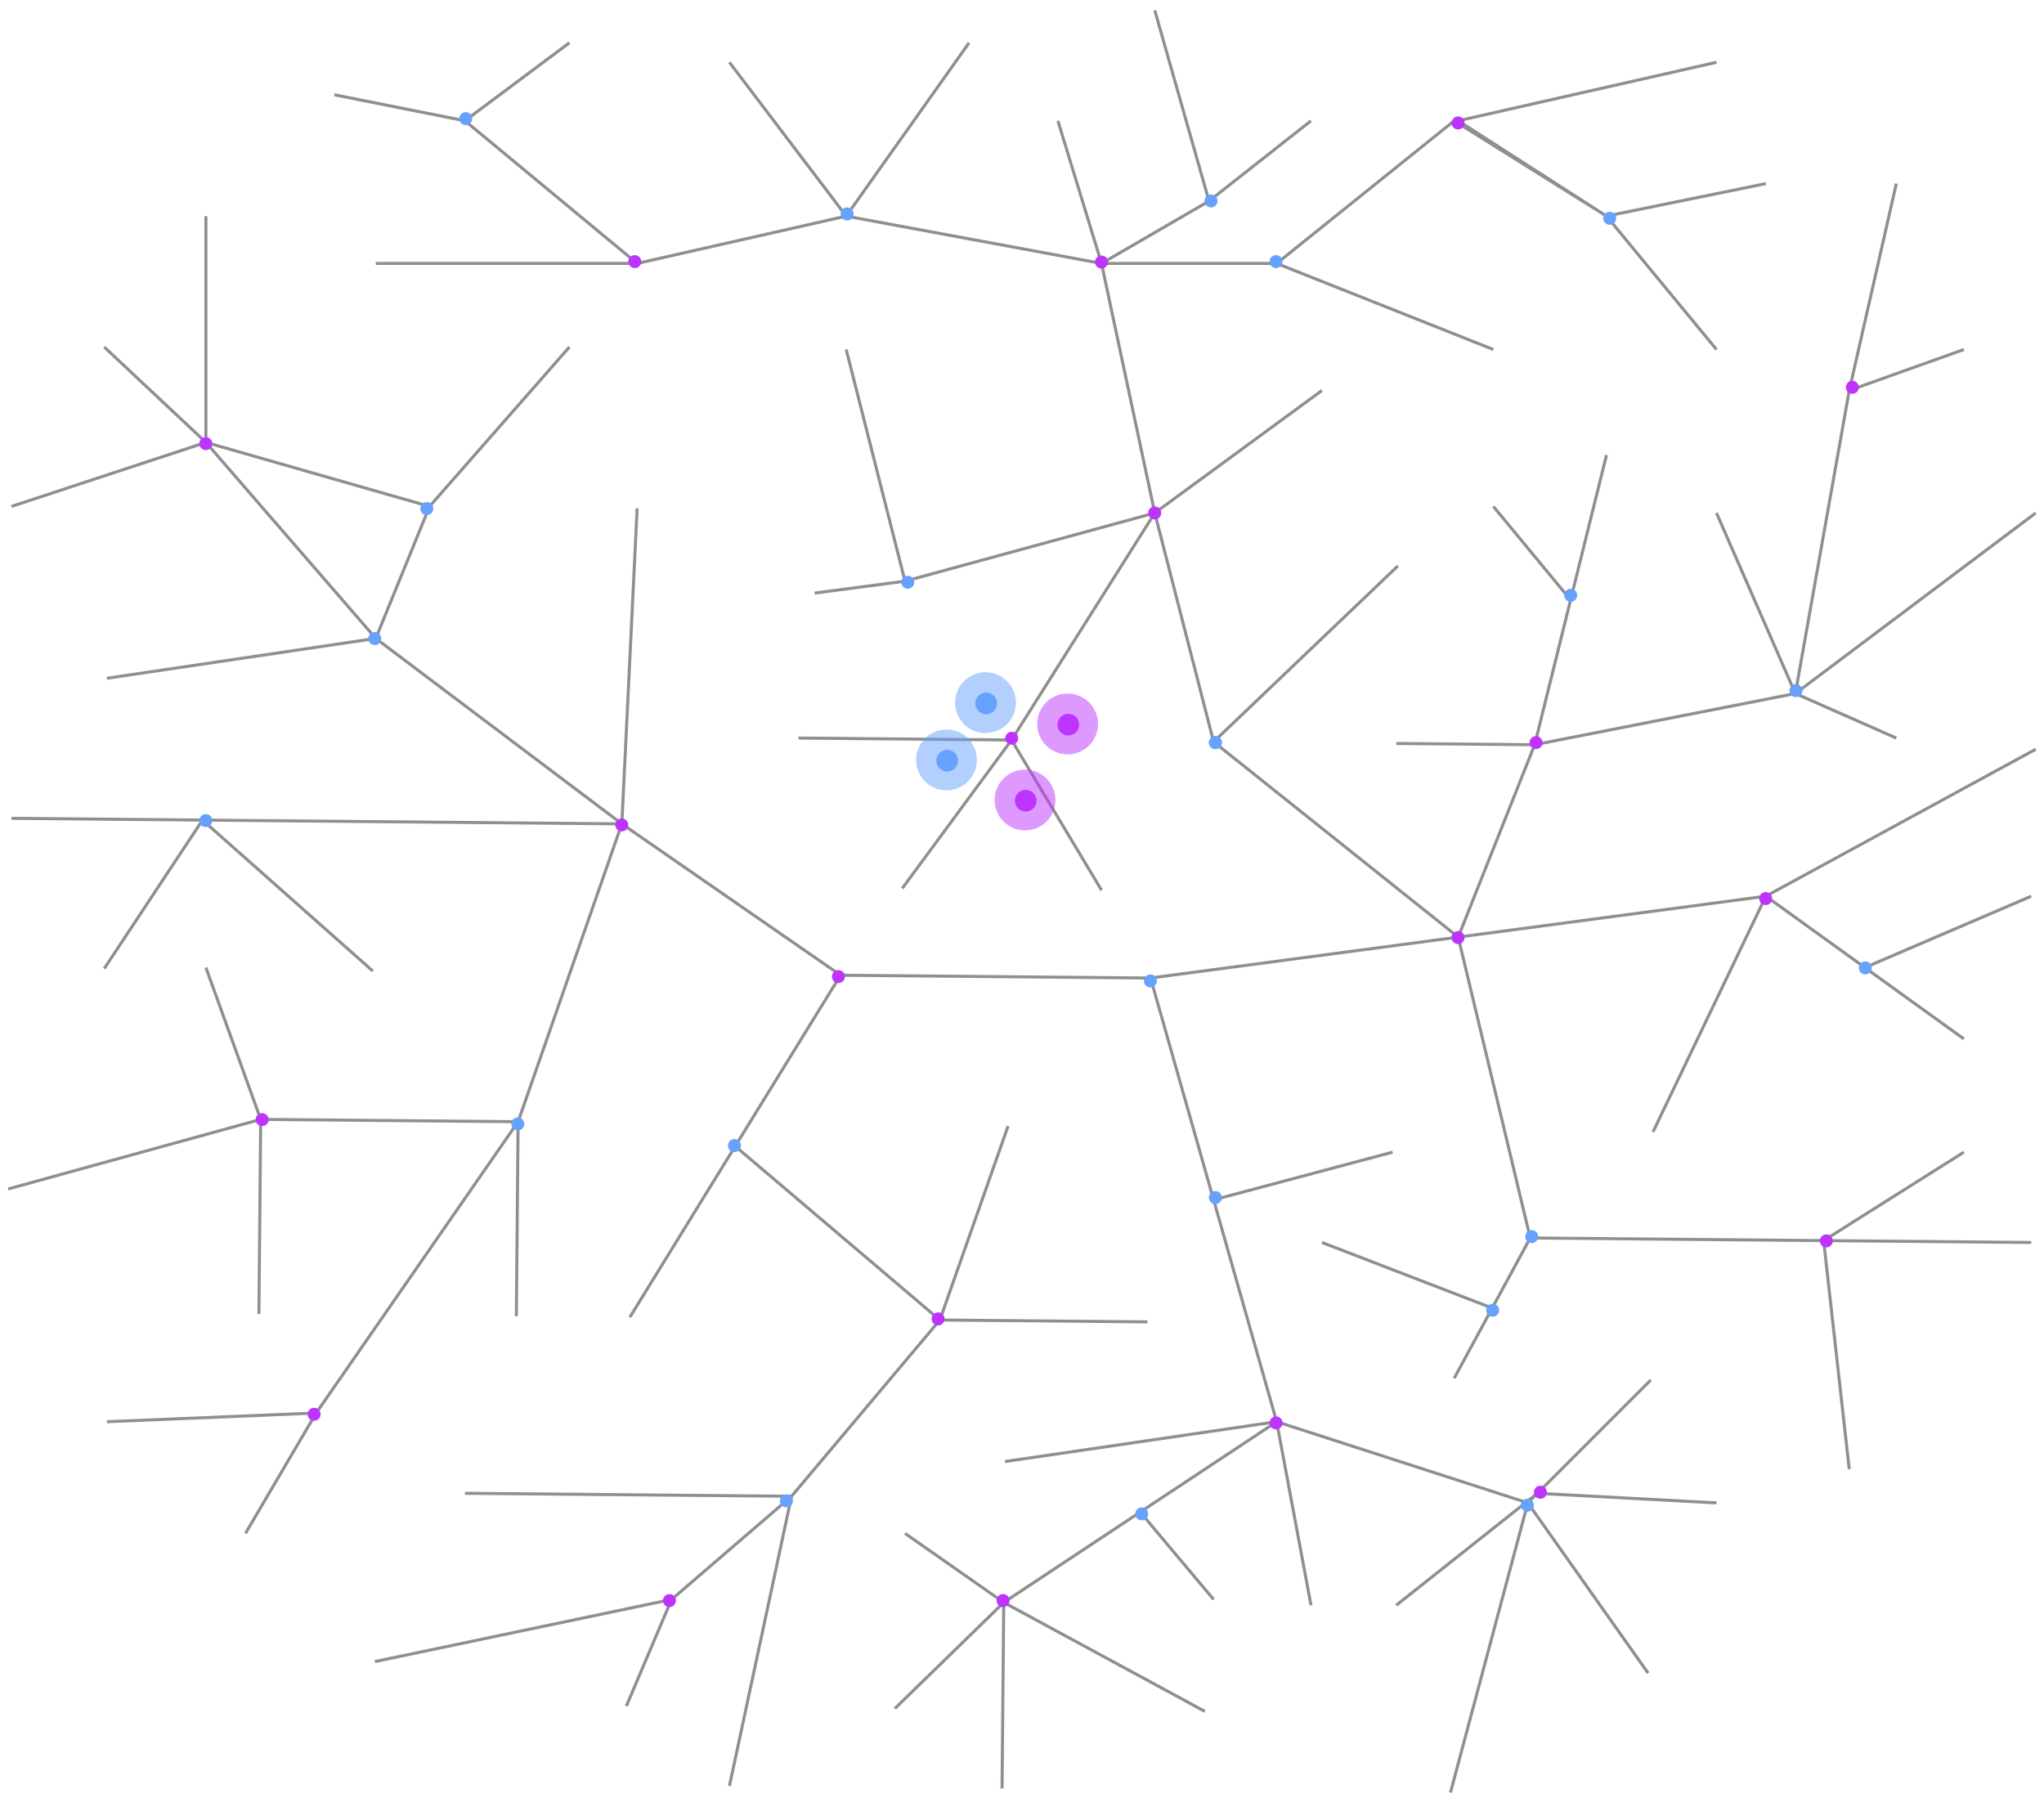 <?xml version="1.0" encoding="UTF-8" standalone="no"?>
<svg
   width="672"
   height="591"
   viewBox="0 0 672 591"
   fill="none"
   version="1.1"
   id="svg54"
   sodipodi:docname="map-id-1.svg"
   inkscape:version="1.3.2 (091e20e, 2023-11-25, custom)"
   xmlns:inkscape="http://www.inkscape.org/namespaces/inkscape"
   xmlns:sodipodi="http://sodipodi.sourceforge.net/DTD/sodipodi-0.dtd"
   xmlns="http://www.w3.org/2000/svg"
   xmlns:svg="http://www.w3.org/2000/svg">
  <sodipodi:namedview
     id="namedview54"
     pagecolor="#505050"
     bordercolor="#eeeeee"
     borderopacity="1"
     inkscape:showpageshadow="0"
     inkscape:pageopacity="0"
     inkscape:pagecheckerboard="0"
     inkscape:deskcolor="#505050"
     showgrid="false"
     inkscape:zoom="0.929648"
     inkscape:cx="137.14868"
     inkscape:cy="296.34872"
     inkscape:window-width="1920"
     inkscape:window-height="991"
     inkscape:window-x="-9"
     inkscape:window-y="-9"
     inkscape:window-maximized="1"
     inkscape:current-layer="svg54" />
  <path
     d="M276.344 320.605C276.344 320.605 338.463 321.166 378.267 321.525M276.344 320.605L204.44 270.843M276.344 320.605L241.707 376.818M207.071 433.03L241.707 376.818M378.267 321.525C417.765 316.273 439.911 313.328 479.409 308.076M378.267 321.525C386.362 350.006 390.9 365.974 398.995 394.454M419.724 467.384L502.302 494.075M419.724 467.384C419.724 467.384 407.09 422.935 398.995 394.454M419.724 467.384L330.416 480.477M419.724 467.384L431.011 527.718M419.724 467.384L374.861 497.095M580.552 294.626C580.552 294.626 518.908 302.823 479.409 308.076M580.552 294.626L543.448 372.129M580.552 294.626L669.268 246.315M580.552 294.626L613.103 318.086M479.409 308.076C488.657 346.699 493.841 368.354 503.089 406.978M479.409 308.076C448.004 283.003 398.99 243.874 398.99 243.874M479.409 308.076C489.228 283.376 504.553 244.827 504.553 244.827M503.089 406.978C540.76 407.318 599.551 407.849 599.551 407.849M503.089 406.978C498.209 415.98 495.474 421.028 490.594 430.031M398.99 243.874L459.579 186.042M398.99 243.874L379.647 168.641M329.998 526.805C355.817 540.79 396.112 562.615 396.112 562.615M329.998 526.805C316.013 540.431 294.189 561.695 294.189 561.695M329.998 526.805C329.782 550.688 329.445 587.959 329.445 587.959M329.998 526.805C347.518 515.203 374.861 497.095 374.861 497.095M329.998 526.805C317.32 517.94 297.536 504.104 297.536 504.104M502.302 494.075L476.87 589.291M502.302 494.075L541.841 550.031M502.302 494.075L505.458 490.92M599.551 407.849L607.974 482.983M599.551 407.849L667.803 408.465M599.551 407.849L645.655 378.77M478.1 453.084C478.1 453.084 485.715 439.034 490.594 430.031M204.44 270.843L170.337 368.76M204.44 270.843L209.472 167.104M204.44 270.843L66.571 269.598M204.44 270.843L123.537 209.88M170.337 368.76L85.705 367.996M170.337 368.76L169.76 432.694M170.337 368.76L103.945 464.532M85.705 367.996L85.127 431.929M85.705 367.996L2.679 390.875M85.705 367.996L67.692 318.086M241.707 376.818C241.707 376.818 282.717 411.639 308.994 433.951M308.994 433.951C289.952 456.577 260.235 491.889 260.235 491.889M308.994 433.951C335.648 434.192 377.246 434.567 377.246 434.567M308.994 433.951C317.749 409.06 331.412 370.215 331.412 370.215M260.235 491.889L152.852 490.92M260.235 491.889L239.808 587.15M260.235 491.889L220.795 525.819M379.647 168.641L297.536 191.065M379.647 168.641C379.647 168.641 350.948 214.128 332.558 243.274M379.647 168.641L434.617 128.365M379.647 168.641L362.145 86.605M297.536 191.065L278.201 114.906M297.536 191.065L267.812 194.98M332.558 243.274C305.193 243.027 262.486 242.641 262.486 242.641M332.558 243.274C344.113 262.558 362.145 292.654 362.145 292.654M332.558 243.274C318.525 262.327 296.624 292.062 296.624 292.062M66.571 269.598L34.277 318.419M66.571 269.598L122.549 319.216M66.571 269.598L3.779 269.031M123.537 209.88L35.139 222.982M123.537 209.88L141.22 166.488M123.537 209.88L67.692 145.437M504.553 244.827L590.254 227.995M504.553 244.827L459.052 244.416M504.553 244.827L516.359 197.211M590.254 227.995L607.974 128.365M590.254 227.995L669.268 168.641M590.254 227.995L564.328 168.641M590.254 227.995L623.446 242.641M528.166 149.596L516.359 197.211M645.655 341.546L613.103 318.086M398.995 394.454C421.975 388.329 457.838 378.77 457.838 378.77M362.145 86.605L347.799 39.706M362.145 86.605L278.201 71.046M362.145 86.605L419.724 86.605M362.145 86.605C362.145 86.605 383.682 74.114 397.482 66.11M141.22 166.488L67.692 145.437M141.22 166.488L187.199 114.084M220.795 525.819L205.916 560.898M220.795 525.819L123.229 546.251M67.692 145.437L67.692 71.046M67.692 145.437L3.779 166.488M67.692 145.437L34.277 114.084M103.945 464.532L35.139 467.384M103.945 464.532L80.7 504.104M542.711 453.668L505.458 490.92M431.011 39.706C431.011 39.706 410.576 55.799 397.482 66.11M278.201 71.046L239.808 20.475M278.201 71.046L209.472 86.605M278.201 71.046L318.597 14.065M419.724 86.605L490.965 114.906M419.724 86.605L478.1 39.706L528.166 71.046M528.166 71.046L479.409 39.706L564.328 20.475M528.166 71.046L564.328 114.906M528.166 71.046L580.552 60.362M209.472 86.605L152.852 39.706M209.472 86.605L123.537 86.605M152.852 39.706L187.199 14.065M152.852 39.706L109.903 31.159M607.974 128.365L645.655 114.906M607.974 128.365L623.446 60.362M613.103 318.086L667.803 294.626M516.359 197.211L490.965 166.488M397.482 66.11C390.517 41.613 379.647 3.381 379.647 3.381M505.458 490.92L564.328 494.075M505.458 490.92L459.052 527.718M490.594 430.031C468.734 421.609 434.617 408.465 434.617 408.465M374.861 497.095L398.995 525.819"
     stroke="black"
     stroke-opacity="0.44"
     id="path1" />
  <circle
     cx="613.26"
     cy="318.202"
     r="2.137"
     transform="rotate(-90 613.26 318.202)"
     fill="#67A1FE"
     id="circle1" />
  <circle
     cx="399.581"
     cy="244.126"
     r="2.137"
     transform="rotate(-90 399.581 244.126)"
     fill="#67A1FE"
     id="circle2" />
  <circle
     cx="399.581"
     cy="244.126"
     r="2.137"
     transform="rotate(-90 399.581 244.126)"
     fill="#67A1FE"
     id="circle3" />
  <circle
     cx="298.439"
     cy="191.419"
     r="2.137"
     transform="rotate(-90 298.439 191.419)"
     fill="#67A1FE"
     id="circle4" />
  <circle
     cx="516.393"
     cy="195.692"
     r="2.137"
     transform="rotate(-90 516.393 195.692)"
     fill="#67A1FE"
     id="circle5" />
  <circle
     cx="170.231"
     cy="369.486"
     r="2.137"
     transform="rotate(-90 170.231 369.486)"
     fill="#67A1FE"
     id="circle6" />
  <circle
     cx="67.665"
     cy="269.768"
     r="2.137"
     transform="rotate(-90 67.665 269.768)"
     fill="#67A1FE"
     id="circle7" />
  <circle
     cx="123.222"
     cy="209.938"
     r="2.137"
     transform="rotate(-90 123.222 209.938)"
     fill="#67A1FE"
     id="circle8" />
  <circle
     cx="140.316"
     cy="167.202"
     r="2.137"
     transform="rotate(-90 140.316 167.202)"
     fill="#67A1FE"
     id="circle9" />
  <circle
     cx="241.458"
     cy="376.608"
     r="2.137"
     transform="rotate(-90 241.458 376.608)"
     fill="#67A1FE"
     id="circle10" />
  <circle
     cx="399.581"
     cy="393.703"
     r="2.137"
     transform="rotate(-90 399.581 393.703)"
     fill="#67A1FE"
     id="circle11" />
  <circle
     cx="378.213"
     cy="322.476"
     r="2.137"
     transform="rotate(-90 378.213 322.476)"
     fill="#67A1FE"
     id="circle12" />
  <circle
     cx="503.572"
     cy="406.523"
     r="2.137"
     transform="rotate(-90 503.572 406.523)"
     fill="#67A1FE"
     id="circle13" />
  <circle
     cx="490.751"
     cy="430.74"
     r="2.137"
     transform="rotate(-90 490.751 430.74)"
     fill="#67A1FE"
     id="circle14" />
  <circle
     cx="375.363"
     cy="497.693"
     r="2.137"
     transform="rotate(-90 375.363 497.693)"
     fill="#67A1FE"
     id="circle15" />
  <circle
     cx="258.552"
     cy="493.42"
     r="2.137"
     transform="rotate(-90 258.552 493.42)"
     fill="#67A1FE"
     id="circle16" />
  <circle
     cx="590.468"
     cy="227.032"
     r="2.137"
     transform="rotate(-90 590.468 227.032)"
     fill="#67A1FE"
     id="circle17" />
  <circle
     cx="529.213"
     cy="71.759"
     r="2.137"
     transform="rotate(-90 529.213 71.759)"
     fill="#67A1FE"
     id="circle18" />
  <circle
     cx="419.524"
     cy="86.003"
     r="2.137"
     transform="rotate(-90 419.524 86.003)"
     fill="#67A1FE"
     id="circle19" />
  <circle
     cx="278.496"
     cy="70.334"
     r="2.137"
     transform="rotate(-90 278.496 70.334)"
     fill="#67A1FE"
     id="circle20" />
  <circle
     cx="153.137"
     cy="38.994"
     r="2.137"
     transform="rotate(-90 153.137 38.994)"
     fill="#67A1FE"
     id="circle21" />
  <circle
     cx="398.156"
     cy="66.06"
     r="2.137"
     transform="rotate(-90 398.156 66.06)"
     fill="#67A1FE"
     id="circle22" />
  <circle
     cx="502.147"
     cy="494.844"
     r="2.137"
     transform="rotate(-90 502.147 494.844)"
     fill="#67A1FE"
     id="circle23" />
  <circle
     cx="600.44"
     cy="407.948"
     r="2.137"
     transform="rotate(-90 600.44 407.948)"
     fill="#BD34FE"
     id="circle24" />
  <circle
     cx="332.628"
     cy="242.702"
     r="2.137"
     transform="rotate(-90 332.628 242.702)"
     fill="#BD34FE"
     id="circle25" />
  <circle
     cx="103.278"
     cy="464.929"
     r="2.137"
     transform="rotate(-90 103.278 464.929)"
     fill="#BD34FE"
     id="circle26" />
  <circle
     cx="86.184"
     cy="368.061"
     r="2.137"
     transform="rotate(-90 86.184 368.061)"
     fill="#BD34FE"
     id="circle27" />
  <circle
     cx="379.637"
     cy="168.626"
     r="2.137"
     transform="rotate(-90 379.637 168.626)"
     fill="#BD34FE"
     id="circle28" />
  <circle
     cx="275.647"
     cy="321.051"
     r="2.137"
     transform="rotate(-90 275.647 321.051)"
     fill="#BD34FE"
     id="circle29" />
  <circle
     cx="204.42"
     cy="271.193"
     r="2.137"
     transform="rotate(-90 204.42 271.193)"
     fill="#BD34FE"
     id="circle30" />
  <circle
     cx="208.693"
     cy="86.003"
     r="2.137"
     transform="rotate(-90 208.693 86.003)"
     fill="#BD34FE"
     id="circle31" />
  <circle
     cx="67.665"
     cy="145.834"
     r="2.137"
     transform="rotate(-90 67.665 145.834)"
     fill="#BD34FE"
     id="circle32" />
  <circle
     cx="220.09"
     cy="526.184"
     r="2.137"
     transform="rotate(-90 220.09 526.184)"
     fill="#BD34FE"
     id="circle33" />
  <circle
     cx="506.421"
     cy="490.571"
     r="2.137"
     transform="rotate(-90 506.421 490.571)"
     fill="#BD34FE"
     id="circle34" />
  <circle
     cx="580.496"
     cy="295.41"
     r="2.137"
     transform="rotate(-90 580.496 295.41)"
     fill="#BD34FE"
     id="circle35" />
  <circle
     cx="504.996"
     cy="244.126"
     r="2.137"
     transform="rotate(-90 504.996 244.126)"
     fill="#BD34FE"
     id="circle36" />
  <circle
     cx="362.137"
     cy="86.137"
     r="2.137"
     transform="rotate(-90 362.137 86.137)"
     fill="#BD34FE"
     id="circle37" />
  <circle
     cx="479.355"
     cy="40.418"
     r="2.137"
     transform="rotate(-90 479.355 40.418)"
     fill="#BD34FE"
     id="circle38" />
  <g
     filter="url(#filter0_f_108_201)"
     id="g100">
    <circle
       cx="324"
       cy="231"
       r="10"
       transform="rotate(-90 324 231)"
       fill="#67A1FE"
       fill-opacity="0.5"
       id="circle39" />
  </g>
  <circle
     cx="324.228"
     cy="231.228"
     r="3.561"
     transform="rotate(-90 324.228 231.228)"
     fill="#67A1FE"
     id="circle100" />
  <g
     filter="url(#filter1_f_108_201)"
     id="g101">
    <circle
       cx="311.175"
       cy="249.825"
       r="10"
       transform="rotate(-90 311.175 249.825)"
       fill="#67A1FE"
       fill-opacity="0.5"
       id="circle41" />
  </g>
  <circle
     cx="311.403"
     cy="250.053"
     r="3.561"
     transform="rotate(-90 311.403 250.053)"
     fill="#67A1FE"
     id="circle101" />
  <g
     filter="url(#filter2_f_108_201)"
     id="g102">
    <circle
       cx="351"
       cy="238"
       r="10"
       transform="rotate(-90 351 238)"
       fill="#BD34FE"
       fill-opacity="0.5"
       id="circle43" />
  </g>
  <circle
     cx="351.228"
     cy="238.228"
     r="3.561"
     transform="rotate(-90 351.228 238.228)"
     fill="#BD34FE"
     id="circle102" />
  <g
     filter="url(#filter3_f_108_201)"
     id="g103">
    <circle
       cx="337"
       cy="263"
       r="10"
       transform="rotate(-90 337 263)"
       fill="#BD34FE"
       fill-opacity="0.5"
       id="circle45" />
  </g>
  <circle
     cx="337.228"
     cy="263.228"
     r="3.561"
     transform="rotate(-90 337.228 263.228)"
     fill="#BD34FE"
     id="circle103" />
  <circle
     cx="608.987"
     cy="127.315"
     r="2.137"
     transform="rotate(-90 608.987 127.315)"
     fill="#BD34FE"
     id="circle47" />
  <circle
     cx="479.355"
     cy="308.23"
     r="2.137"
     transform="rotate(-90 479.355 308.23)"
     fill="#BD34FE"
     id="circle48" />
  <circle
     cx="419.524"
     cy="467.778"
     r="2.137"
     transform="rotate(-90 419.524 467.778)"
     fill="#BD34FE"
     id="circle49" />
  <circle
     cx="308.411"
     cy="433.589"
     r="2.137"
     transform="rotate(-90 308.411 433.589)"
     fill="#BD34FE"
     id="circle50" />
  <circle
     cx="329.779"
     cy="526.184"
     r="2.137"
     transform="rotate(-90 329.779 526.184)"
     fill="#BD34FE"
     id="circle51" />
  <defs
     id="defs54">
    <filter
       id="filter0_f_108_201"
       x="310"
       y="217"
       width="28"
       height="28"
       filterUnits="userSpaceOnUse"
       color-interpolation-filters="sRGB">
      <feFlood
         flood-opacity="0"
         result="BackgroundImageFix"
         id="feFlood51" />
      <feBlend
         mode="normal"
         in="SourceGraphic"
         in2="BackgroundImageFix"
         result="shape"
         id="feBlend51" />
      <feGaussianBlur
         stdDeviation="2"
         result="effect1_foregroundBlur_108_201"
         id="feGaussianBlur51" />
    </filter>
    <filter
       id="filter1_f_108_201"
       x="297.175"
       y="235.825"
       width="28"
       height="28"
       filterUnits="userSpaceOnUse"
       color-interpolation-filters="sRGB">
      <feFlood
         flood-opacity="0"
         result="BackgroundImageFix"
         id="feFlood52" />
      <feBlend
         mode="normal"
         in="SourceGraphic"
         in2="BackgroundImageFix"
         result="shape"
         id="feBlend52" />
      <feGaussianBlur
         stdDeviation="2"
         result="effect1_foregroundBlur_108_201"
         id="feGaussianBlur52" />
    </filter>
    <filter
       id="filter2_f_108_201"
       x="337"
       y="224"
       width="28"
       height="28"
       filterUnits="userSpaceOnUse"
       color-interpolation-filters="sRGB">
      <feFlood
         flood-opacity="0"
         result="BackgroundImageFix"
         id="feFlood53" />
      <feBlend
         mode="normal"
         in="SourceGraphic"
         in2="BackgroundImageFix"
         result="shape"
         id="feBlend53" />
      <feGaussianBlur
         stdDeviation="2"
         result="effect1_foregroundBlur_108_201"
         id="feGaussianBlur53" />
    </filter>
    <filter
       id="filter3_f_108_201"
       x="323"
       y="249"
       width="28"
       height="28"
       filterUnits="userSpaceOnUse"
       color-interpolation-filters="sRGB">
      <feFlood
         flood-opacity="0"
         result="BackgroundImageFix"
         id="feFlood54" />
      <feBlend
         mode="normal"
         in="SourceGraphic"
         in2="BackgroundImageFix"
         result="shape"
         id="feBlend54" />
      <feGaussianBlur
         stdDeviation="2"
         result="effect1_foregroundBlur_108_201"
         id="feGaussianBlur54" />
    </filter>
  </defs>
</svg>
